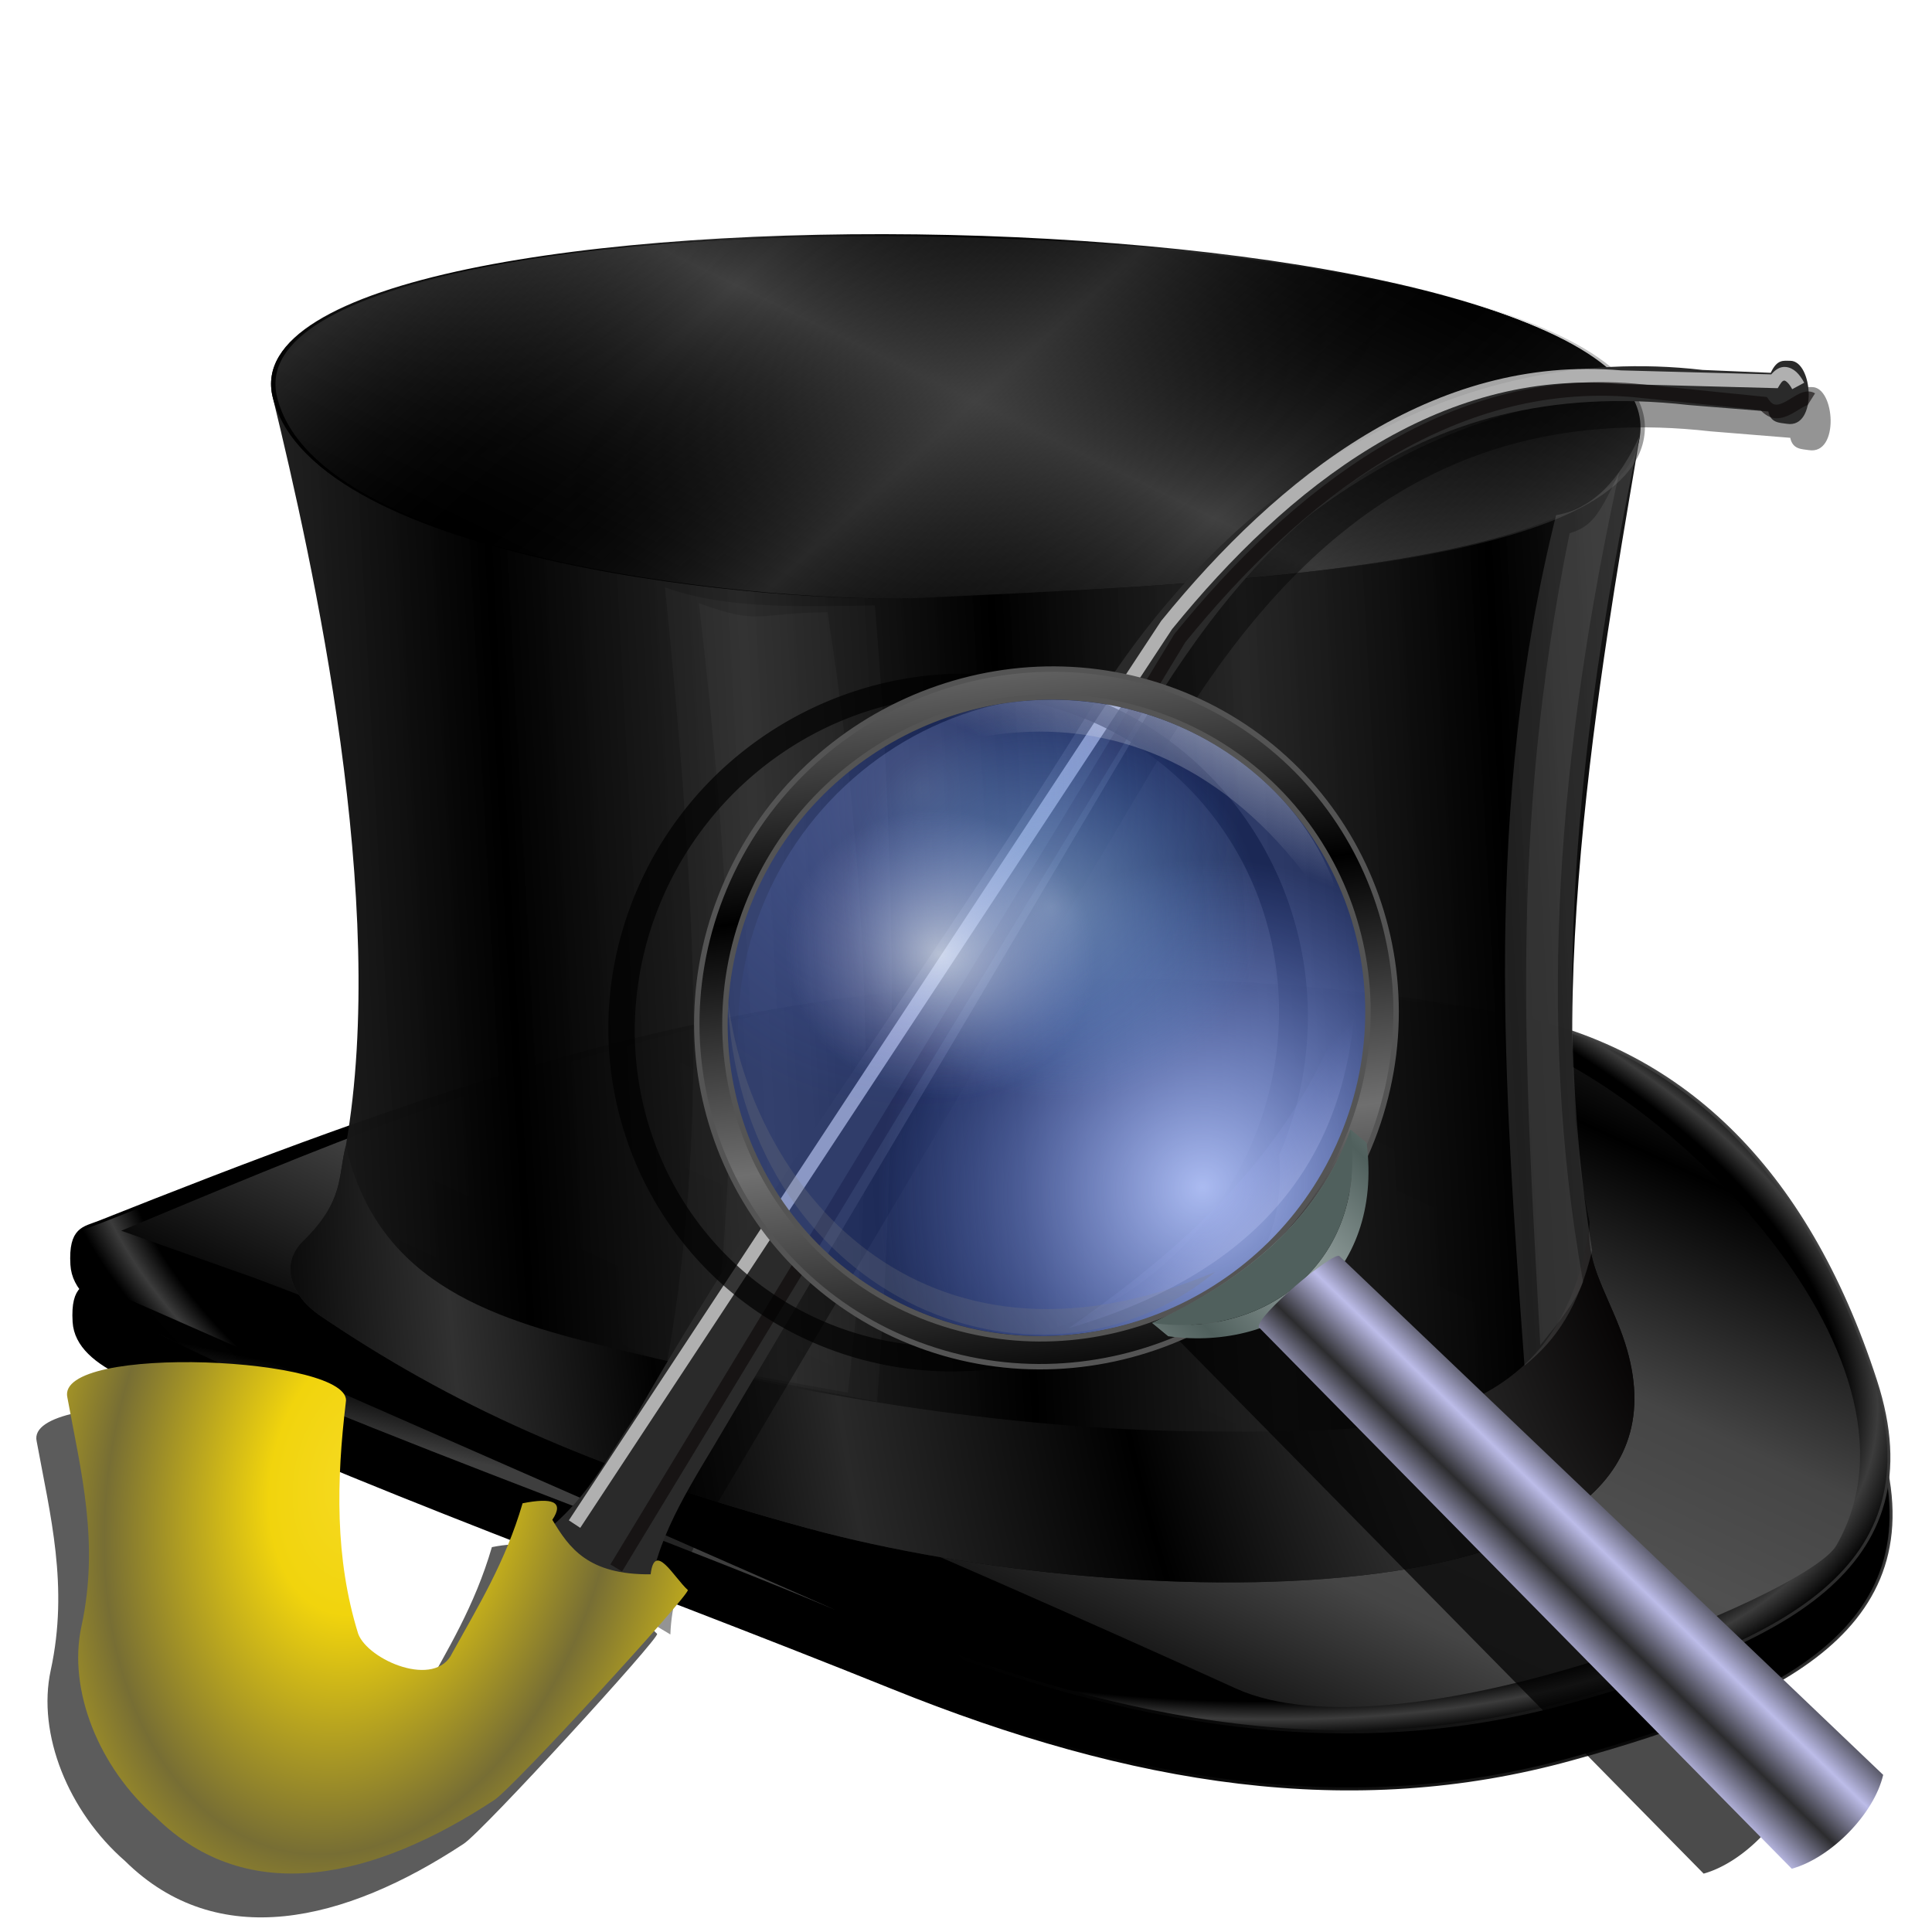 <?xml version="1.0" encoding="UTF-8" standalone="no"?>
<!-- Created with Inkscape (http://www.inkscape.org/) -->

<svg
   xmlns:dc="http://purl.org/dc/elements/1.1/"
   xmlns:cc="http://creativecommons.org/ns#"
   xmlns:rdf="http://www.w3.org/1999/02/22-rdf-syntax-ns#"
   xmlns:svg="http://www.w3.org/2000/svg"
   xmlns="http://www.w3.org/2000/svg"
   xmlns:xlink="http://www.w3.org/1999/xlink"
   xmlns:sodipodi="http://sodipodi.sourceforge.net/DTD/sodipodi-0.dtd"
   xmlns:inkscape="http://www.inkscape.org/namespaces/inkscape"
   version="1.1"
   id="svg2"
   width="255"
   height="255"
   viewBox="0 0 255 255"
   sodipodi:docname="Sherlock.svg"
   inkscape:version="0.92.5 (2060ec1f9f, 2020-04-08)">
  <defs
     id="defs6">
    <linearGradient
       inkscape:collect="always"
       id="linearGradient926">
      <stop
         style="stop-color:#f6da23;stop-opacity:1;"
         offset="0"
         id="stop922" />
      <stop
         id="stop930"
         offset="0.364"
         style="stop-color:#f1d40d;stop-opacity:1" />
      <stop
         style="stop-color:#776e34;stop-opacity:1"
         offset="1"
         id="stop924" />
    </linearGradient>
    <linearGradient
       id="linearGradient879"
       inkscape:collect="always">
      <stop
         id="stop874"
         offset="0"
         style="stop-color:#000000;stop-opacity:0" />
      <stop
         id="stop877"
         offset="1"
         style="stop-color:#414141;stop-opacity:0.541" />
    </linearGradient>
    <linearGradient
       inkscape:collect="always"
       id="linearGradient946">
      <stop
         style="stop-color:#000000;stop-opacity:1;"
         offset="0"
         id="stop942" />
      <stop
         style="stop-color:#3e3e3e;stop-opacity:0.955"
         offset="1"
         id="stop944" />
    </linearGradient>
    <linearGradient
       inkscape:collect="always"
       id="linearGradient938">
      <stop
         style="stop-color:#3e3e3e;stop-opacity:1"
         offset="0"
         id="stop934" />
      <stop
         style="stop-color:#000000;stop-opacity:0.977"
         offset="1"
         id="stop936" />
    </linearGradient>
    <linearGradient
       inkscape:collect="always"
       id="linearGradient896">
      <stop
         style="stop-color:#000000;stop-opacity:1;"
         offset="0"
         id="stop892" />
      <stop
         id="stop960"
         offset="0.239"
         style="stop-color:#040202;stop-opacity:1" />
      <stop
         id="stop958"
         offset="0.403"
         style="stop-color:#343434;stop-opacity:1" />
      <stop
         id="stop956"
         offset="0.567"
         style="stop-color:#000000;stop-opacity:1" />
      <stop
         id="stop954"
         offset="0.751"
         style="stop-color:#292929;stop-opacity:1" />
      <stop
         id="stop952"
         offset="0.869"
         style="stop-color:#020202;stop-opacity:1" />
      <stop
         style="stop-color:#313131;stop-opacity:1"
         offset="1"
         id="stop894" />
    </linearGradient>
    <linearGradient
       inkscape:collect="always"
       id="linearGradient888">
      <stop
         style="stop-color:#000000;stop-opacity:0"
         offset="0"
         id="stop884" />
      <stop
         style="stop-color:#414141;stop-opacity:1"
         offset="1"
         id="stop886" />
    </linearGradient>
    <linearGradient
       inkscape:collect="always"
       id="linearGradient880">
      <stop
         style="stop-color:#000000;stop-opacity:1;"
         offset="0"
         id="stop876" />
      <stop
         style="stop-color:#212121;stop-opacity:0.973"
         offset="1"
         id="stop878" />
    </linearGradient>
    <linearGradient
       id="linearGradient874"
       inkscape:collect="always">
      <stop
         id="stop868"
         offset="0"
         style="stop-color:#000000;stop-opacity:1;" />
      <stop
         style="stop-color:#000000;stop-opacity:1"
         offset="0.961"
         id="stop870" />
      <stop
         id="stop872"
         offset="1"
         style="stop-color:#3c3c3c;stop-opacity:1" />
    </linearGradient>
    <linearGradient
       inkscape:collect="always"
       id="linearGradient852">
      <stop
         style="stop-color:#000000;stop-opacity:1;"
         offset="0"
         id="stop848" />
      <stop
         id="stop912"
         offset="0.608"
         style="stop-color:#454545;stop-opacity:1" />
      <stop
         style="stop-color:#505050;stop-opacity:1"
         offset="1"
         id="stop850" />
    </linearGradient>
    <radialGradient
       inkscape:collect="always"
       xlink:href="#linearGradient874"
       id="radialGradient866"
       cx="510.958"
       cy="503.859"
       fx="510.958"
       fy="503.859"
       r="516.927"
       gradientTransform="matrix(0.228,0.05,-0.024,0.107,24.909,86.434)"
       gradientUnits="userSpaceOnUse"
       spreadMethod="reflect" />
    <linearGradient
       inkscape:collect="always"
       xlink:href="#linearGradient880"
       id="linearGradient882"
       x1="537.079"
       y1="392.085"
       x2="678.874"
       y2="384.393"
       gradientUnits="userSpaceOnUse"
       spreadMethod="reflect"
       gradientTransform="matrix(0.232,0,0,0.232,8.593,31.514)" />
    <linearGradient
       inkscape:collect="always"
       xlink:href="#linearGradient888"
       id="linearGradient890"
       x1="620.385"
       y1="-85.527"
       x2="530.548"
       y2="98.912"
       gradientUnits="userSpaceOnUse"
       spreadMethod="reflect"
       gradientTransform="matrix(0.232,0,0,0.232,8.593,31.514)" />
    <linearGradient
       inkscape:collect="always"
       xlink:href="#linearGradient879"
       id="linearGradient904"
       gradientUnits="userSpaceOnUse"
       x1="601.511"
       y1="204.253"
       x2="506.866"
       y2="100.158"
       spreadMethod="reflect"
       gradientTransform="matrix(0.232,0,0,0.232,9.172,31.514)" />
    <linearGradient
       inkscape:collect="always"
       xlink:href="#linearGradient852"
       id="linearGradient910"
       x1="434.478"
       y1="771.286"
       x2="524.067"
       y2="578.978"
       gradientUnits="userSpaceOnUse"
       spreadMethod="reflect"
       gradientTransform="matrix(0.232,0,0,0.232,8.593,31.514)" />
    <linearGradient
       inkscape:collect="always"
       xlink:href="#linearGradient938"
       id="linearGradient940"
       x1="191.678"
       y1="687.259"
       x2="198.345"
       y2="656.49"
       gradientUnits="userSpaceOnUse"
       gradientTransform="matrix(0.232,0,0,0.232,8.593,31.514)" />
    <linearGradient
       inkscape:collect="always"
       xlink:href="#linearGradient946"
       id="linearGradient948"
       x1="515.286"
       y1="818.404"
       x2="871.233"
       y2="449.174"
       gradientUnits="userSpaceOnUse"
       gradientTransform="matrix(0.232,0,0,0.232,8.593,31.514)" />
    <radialGradient
       inkscape:collect="always"
       xlink:href="#linearGradient896"
       id="radialGradient950"
       cx="17.231"
       cy="488.177"
       fx="17.231"
       fy="488.177"
       r="381.973"
       gradientTransform="matrix(0.013,-0.766,0.517,0.009,3.152,145.488)"
       gradientUnits="userSpaceOnUse"
       spreadMethod="reflect" />
    <linearGradient
       inkscape:collect="always"
       xlink:href="#linearGradient946"
       id="linearGradient964"
       gradientUnits="userSpaceOnUse"
       gradientTransform="matrix(0.232,0,0,0.232,8.882,39.04)"
       x1="515.286"
       y1="818.404"
       x2="871.233"
       y2="449.174" />
    <filter
       inkscape:collect="always"
       style="color-interpolation-filters:sRGB"
       id="filter974"
       x="-0.025"
       width="1.051"
       y="-0.062"
       height="1.123">
      <feGaussianBlur
         inkscape:collect="always"
         stdDeviation="2.543"
         id="feGaussianBlur976" />
    </filter>
    <radialGradient
       inkscape:collect="always"
       xlink:href="#linearGradient926"
       id="radialGradient928"
       cx="51.998"
       cy="202.346"
       fx="51.998"
       fy="202.346"
       r="41.057"
       gradientTransform="matrix(0.795,0.165,-0.25,1.201,57.215,-56.59)"
       gradientUnits="userSpaceOnUse"
       spreadMethod="reflect" />
    <filter
       inkscape:collect="always"
       style="color-interpolation-filters:sRGB"
       id="filter936"
       x="-0.012"
       width="1.023"
       y="-0.012"
       height="1.025">
      <feGaussianBlur
         inkscape:collect="always"
         stdDeviation="0.774"
         id="feGaussianBlur938" />
    </filter>
    <filter
       inkscape:collect="always"
       style="color-interpolation-filters:sRGB"
       id="filter882"
       x="-0.012"
       width="1.024"
       y="-0.012"
       height="1.024">
      <feGaussianBlur
         inkscape:collect="always"
         stdDeviation="0.832"
         id="feGaussianBlur884" />
    </filter>
    <filter
       inkscape:collect="always"
       style="color-interpolation-filters:sRGB"
       id="filter914"
       x="-0.044"
       width="1.088"
       y="-0.053"
       height="1.106">
      <feGaussianBlur
         inkscape:collect="always"
         stdDeviation="1.494"
         id="feGaussianBlur916" />
    </filter>
    <linearGradient
       id="linearGradient3788">
      <stop
         id="stop3790"
         stop-color="#949a98"
         stop-opacity="1" />
      <stop
         offset="0.581"
         id="stop3792"
         stop-color="#e4e4e4"
         stop-opacity="1" />
      <stop
         id="stop3794"
         offset="1"
         stop-color="#94969a"
         stop-opacity="1" />
    </linearGradient>
    <linearGradient
       id="linearGradient3770">
      <stop
         id="stop3772"
         stop-color="#7b7b7b"
         stop-opacity="1" />
      <stop
         offset="1"
         id="stop3774"
         stop-color="#bebebe"
         stop-opacity="1" />
    </linearGradient>
    <linearGradient
       id="linearGradient3757">
      <stop
         id="stop3759"
         stop-color="#949a98"
         stop-opacity="1" />
      <stop
         id="stop3765"
         offset="0.741"
         stop-color="#e4e4e4"
         stop-opacity="1" />
      <stop
         offset="1"
         id="stop3761"
         stop-color="#94969a"
         stop-opacity="1" />
    </linearGradient>
    <linearGradient
       inkscape:collect="always"
       id="linearGradient1417">
      <stop
         id="stop1413"
         stop-color="#fbfbfb"
         stop-opacity="0.425" />
      <stop
         offset="1"
         id="stop1415"
         stop-color="#fbfbfb"
         stop-opacity="0" />
    </linearGradient>
    <linearGradient
       id="linearGradient1409"
       inkscape:collect="always">
      <stop
         id="stop1405"
         stop-color="black"
         stop-opacity="1" />
      <stop
         id="stop1407"
         offset="1"
         stop-color="#6f6f6f"
         stop-opacity="1" />
    </linearGradient>
    <linearGradient
       inkscape:collect="always"
       id="linearGradient1388">
      <stop
         id="stop1384"
         stop-color="#b8c7f7"
         stop-opacity="0.275" />
      <stop
         offset="1"
         id="stop1386"
         stop-color="#3e67ee"
         stop-opacity="0" />
    </linearGradient>
    <linearGradient
       inkscape:collect="always"
       id="linearGradient1382">
      <stop
         id="stop1378"
         stop-color="white"
         stop-opacity="0.614" />
      <stop
         offset="1"
         id="stop1380"
         stop-color="#8d9ef4"
         stop-opacity="0" />
    </linearGradient>
    <linearGradient
       id="linearGradient1376"
       inkscape:collect="always">
      <stop
         id="stop1372"
         stop-color="#a0bfdf"
         stop-opacity="0.588" />
      <stop
         id="stop1374"
         offset="1"
         stop-color="#65a6e7"
         stop-opacity="0" />
    </linearGradient>
    <linearGradient
       id="linearGradient1370"
       inkscape:collect="always">
      <stop
         id="stop1366"
         stop-color="#ffffff"
         stop-opacity="0.608" />
      <stop
         id="stop1368"
         offset="1"
         stop-color="#b7baec"
         stop-opacity="0" />
    </linearGradient>
    <linearGradient
       inkscape:collect="always"
       id="linearGradient2976">
      <stop
         id="stop2978"
         stop-color="#2c2c2e"
         stop-opacity="1" />
      <stop
         offset="1"
         id="stop2980"
         stop-color="#bcbce8"
         stop-opacity="1" />
    </linearGradient>
    <linearGradient
       inkscape:collect="always"
       id="linearGradient2956">
      <stop
         id="stop2958"
         stop-color="#50605d"
         stop-opacity="1" />
      <stop
         offset="1"
         id="stop2960"
         stop-color="#94a19f"
         stop-opacity="1" />
    </linearGradient>
    <linearGradient
       inkscape:collect="always"
       id="linearGradient2851">
      <stop
         id="stop2853"
         stop-color="#abbbf1"
         stop-opacity="1" />
      <stop
         offset="1"
         id="stop2855"
         stop-color="#7e99f1"
         stop-opacity="0" />
    </linearGradient>
    <linearGradient
       inkscape:collect="always"
       xlink:href="#linearGradient1409"
       id="linearGradient2973"
       gradientUnits="userSpaceOnUse"
       x1="802.64"
       y1="756.57"
       x2="888.46"
       y2="601.07"
       gradientTransform="matrix(0.277,-0.104,0.1,0.257,-137.303,41.034)"
       spreadMethod="reflect" />
    <radialGradient
       inkscape:collect="always"
       xlink:href="#linearGradient2851"
       id="radialGradient2975"
       gradientUnits="userSpaceOnUse"
       gradientTransform="matrix(0.29,0,0,0.298,-132.618,-21.822)"
       cx="772.01"
       cy="594.79"
       fx="772.01"
       fy="594.79"
       r="219.37" />
    <radialGradient
       inkscape:collect="always"
       xlink:href="#linearGradient1388"
       id="radialGradient2977"
       gradientUnits="userSpaceOnUse"
       gradientTransform="matrix(0.288,0,0,0.296,-132.863,-18.488)"
       cx="1055.83"
       cy="403.88"
       fx="1055.83"
       fy="403.88"
       r="219.37" />
    <radialGradient
       inkscape:collect="always"
       xlink:href="#linearGradient1376"
       id="radialGradient2979"
       gradientUnits="userSpaceOnUse"
       gradientTransform="matrix(0.286,0,0,0.26,-132.938,-18.04)"
       cx="951.66"
       cy="507.65"
       fx="951.66"
       fy="507.65"
       r="145.83" />
    <radialGradient
       inkscape:collect="always"
       xlink:href="#linearGradient1370"
       id="radialGradient2981"
       gradientUnits="userSpaceOnUse"
       gradientTransform="matrix(0.286,0,0,0.265,-124.323,-11.987)"
       cx="981.21"
       cy="537.2"
       fx="981.21"
       fy="537.2"
       r="107.49" />
    <linearGradient
       inkscape:collect="always"
       xlink:href="#linearGradient2956"
       id="linearGradient2983"
       gradientUnits="userSpaceOnUse"
       spreadMethod="reflect"
       x1="1760.55"
       y1="362.96"
       x2="1795.21"
       y2="435.88" />
    <linearGradient
       inkscape:collect="always"
       xlink:href="#linearGradient2976"
       id="linearGradient2989"
       gradientUnits="userSpaceOnUse"
       spreadMethod="reflect"
       x1="1802.99"
       y1="777.94"
       x2="1788.95"
       y2="746.16"
       gradientTransform="matrix(0.268,-0.1,0.102,0.262,-485.335,161.023)" />
    <linearGradient
       inkscape:collect="always"
       xlink:href="#linearGradient1382"
       id="linearGradient2991"
       gradientUnits="userSpaceOnUse"
       gradientTransform="matrix(0.268,-0.1,0.102,0.262,-131,34.548)"
       x1="680.28"
       y1="617.38"
       x2="787.4"
       y2="571.5" />
    <linearGradient
       inkscape:collect="always"
       xlink:href="#linearGradient1417"
       id="linearGradient1419"
       x1="145.78"
       y1="18.213"
       x2="154"
       y2="37.39"
       gradientUnits="userSpaceOnUse" />
    <linearGradient
       id="linearGradient2899">
      <stop
         stop-opacity="1"
         stop-color="#000000"
         id="stop2901" />
      <stop
         stop-opacity="1"
         stop-color="#ffffff"
         offset="1"
         id="stop2903" />
    </linearGradient>
    <linearGradient
       id="linearGradient2932">
      <stop
         stop-opacity="0.588"
         stop-color="#ffffff"
         id="stop2934" />
      <stop
         stop-opacity="1"
         stop-color="#ededed"
         offset="1"
         id="stop2936" />
    </linearGradient>
    <linearGradient
       id="linearGradient2762">
      <stop
         stop-opacity="1"
         stop-color="#0f3f21"
         id="stop2764" />
      <stop
         stop-opacity="1"
         stop-color="#768675"
         offset="1"
         id="stop2766" />
    </linearGradient>
    <filter
       color-interpolation-filters="sRGB"
       height="1.048"
       y="-0.024"
       width="1.048"
       x="-0.024"
       id="filter1413"
       inkscape:collect="always">
      <feGaussianBlur
         id="feGaussianBlur1415"
         stdDeviation="2.197"
         inkscape:collect="always" />
    </filter>
    <linearGradient
       inkscape:collect="always"
       xlink:href="#linearGradient2956"
       id="linearGradient2569"
       gradientUnits="userSpaceOnUse"
       x1="1760.55"
       y1="362.96"
       x2="1795.21"
       y2="435.88"
       spreadMethod="reflect" />
    <linearGradient
       inkscape:collect="always"
       xlink:href="#linearGradient2956"
       id="linearGradient2571"
       gradientUnits="userSpaceOnUse"
       x1="1760.55"
       y1="362.96"
       x2="1795.21"
       y2="435.88"
       spreadMethod="reflect" />
  </defs>
  <sodipodi:namedview
     pagecolor="#ff0000"
     bordercolor="#666666"
     borderopacity="1"
     objecttolerance="10"
     gridtolerance="10"
     guidetolerance="10"
     inkscape:pageopacity="0"
     inkscape:pageshadow="2"
     inkscape:window-width="640"
     inkscape:window-height="480"
     id="namedview4"
     showgrid="false"
     inkscape:snap-to-guides="false"
     inkscape:snap-grids="false"
     inkscape:snap-others="false"
     inkscape:object-nodes="false"
     inkscape:snap-nodes="false"
     inkscape:snap-global="false"
     inkscape:zoom="3.454902"
     inkscape:cx="127.5"
     inkscape:cy="127.5"
     inkscape:current-layer="svg2" />
  <path
     sodipodi:nodetypes="sssssssss"
     inkscape:connector-curvature="0"
     id="path962"
     d="m 247.826,189.728 c 8.134,25.006 -12.793,34.82 -40.423,42.444 -29.01,8.005 -57.994,3.308 -89.604,-9.432 -36.35,-14.65 -70.264,-26.422 -101.282,-41.097 -3.804,-1.8 -6.552,-4.014 -6.737,-7.186 -0.282,-4.829 1.605,-4.825 3.593,-5.614 19.953,-7.919 40.72,-15.941 62.655,-22.008 40.427,-11.181 81.907,-12.819 122.841,-5.39 22.991,4.173 39.746,19.968 48.957,48.283 z"
     style="fill:#000000;fill-opacity:1;stroke:url(#linearGradient964);stroke-width:0.395;stroke-linecap:butt;stroke-linejoin:miter;stroke-miterlimit:4;stroke-dasharray:none;stroke-opacity:1;filter:url(#filter974)" />
  <path
     style="fill:url(#radialGradient866);fill-opacity:1;stroke:url(#linearGradient948);stroke-width:0.395;stroke-linecap:butt;stroke-linejoin:miter;stroke-miterlimit:4;stroke-dasharray:none;stroke-opacity:1"
     d="m 247.537,182.202 c 8.134,25.006 -12.793,34.82 -40.423,42.444 -29.01,8.005 -57.994,3.308 -89.604,-9.432 C 81.16,200.564 47.246,188.792 16.228,174.117 c -3.804,-1.8 -6.552,-4.014 -6.737,-7.186 -0.282,-4.829 1.605,-4.825 3.593,-5.614 19.953,-7.919 40.72,-15.941 62.655,-22.008 40.427,-11.181 81.907,-12.819 122.841,-5.39 22.991,4.173 39.746,19.968 48.957,48.283 z"
     id="path836"
     inkscape:connector-curvature="0"
     sodipodi:nodetypes="sssssssss" />
  <path
     style="fill:url(#linearGradient910);fill-opacity:1;stroke:none;stroke-width:0.232px;stroke-linecap:butt;stroke-linejoin:miter;stroke-opacity:1"
     d="m 16.004,162.44 c 49.544,-20.618 103.051,-44.13 180.331,-26.275 21.247,4.909 60.523,42.606 46.037,67.821 -3.813,6.637 -57.777,28.62 -79.274,18.864 C 121.582,204.008 78.845,185.777 33.745,168.728 Z"
     id="path844"
     inkscape:connector-curvature="0"
     sodipodi:nodetypes="cssscc" />
  <path
     sodipodi:nodetypes="sssscsscs"
     inkscape:connector-curvature="0"
     id="path840"
     d="m 213.851,175.465 c 15.094,39.33 -64.723,37.792 -107.121,26.275 -29.222,-7.938 -47.677,-16.669 -64.452,-28.071 -3.704,-2.518 -5.525,-6.685 -2.246,-9.881 5.424,-5.287 4.56,-8.475 5.614,-12.576 5.638,-32.068 -4.3,-76.792 -9.657,-98.812 -7.518,-30.906 185.8,-28.069 180.331,5.839 -2.862,17.743 -13.393,72.182 -6.513,103.078 -0.584,4.992 2.006,8.843 4.042,14.148 z"
     style="fill:url(#linearGradient882);fill-opacity:1;stroke:none;stroke-width:0.232px;stroke-linecap:butt;stroke-linejoin:miter;stroke-opacity:1" />
  <path
     style="fill:url(#radialGradient950);fill-opacity:1;stroke:none;stroke-width:0.232px;stroke-linecap:butt;stroke-linejoin:miter;stroke-opacity:1"
     d="m 213.851,175.465 c 15.094,39.33 -64.723,37.792 -107.121,26.275 -29.222,-7.938 -47.677,-16.669 -64.452,-28.071 -3.704,-2.518 -5.525,-6.685 -2.246,-9.881 5.424,-5.287 4.56,-8.475 5.614,-12.576 4.29,18.685 20.117,23.081 36.156,26.949 25.913,6.248 52.537,10.829 79.723,10.779 18.102,-0.033 44.771,1.442 48.283,-27.622 -0.584,4.992 2.006,8.843 4.042,14.148 z"
     id="path838"
     inkscape:connector-curvature="0"
     sodipodi:nodetypes="sssscsscs" />
  <path
     sodipodi:nodetypes="ssss"
     inkscape:connector-curvature="0"
     id="path900"
     d="M 121.552,78.899 C 102.934,79.788 41.347,74.419 35.991,52.4 28.472,21.494 223.721,25.085 216.322,58.239 c -3.865,17.318 -59.946,18.997 -94.769,20.661 z"
     style="fill:#000000;fill-opacity:1;stroke:none;stroke-width:0.232px;stroke-linecap:butt;stroke-linejoin:miter;stroke-opacity:1" />
  <path
     style="fill:url(#linearGradient890);fill-opacity:1;stroke:none;stroke-width:0.232px;stroke-linecap:butt;stroke-linejoin:miter;stroke-opacity:1"
     d="M 121.552,78.899 C 102.934,79.788 41.347,74.419 35.991,52.4 28.472,21.494 223.721,25.085 216.322,58.239 c -3.865,17.318 -59.946,18.997 -94.769,20.661 z"
     id="path842"
     inkscape:connector-curvature="0"
     sodipodi:nodetypes="ssss" />
  <path
     style="fill:url(#linearGradient940);fill-opacity:1;stroke:none;stroke-width:0.232px;stroke-linecap:butt;stroke-linejoin:miter;stroke-opacity:1"
     d="m 10.828,168.801 c 5.36,9.191 63.879,28.688 99.496,43.718 z"
     id="path846"
     inkscape:connector-curvature="0"
     sodipodi:nodetypes="ccc" />
  <path
     sodipodi:nodetypes="ssss"
     inkscape:connector-curvature="0"
     id="path902"
     d="m 122.131,78.899 c -18.619,0.889 -80.205,-4.48 -85.562,-26.499 -7.518,-30.906 187.73,-27.315 180.331,5.839 -3.865,17.318 -59.946,18.997 -94.769,20.661 z"
     style="fill:url(#linearGradient904);fill-opacity:1;stroke:none;stroke-width:0.232px;stroke-linecap:butt;stroke-linejoin:miter;stroke-opacity:1" />
  <path
     style="fill:#ffffff;fill-opacity:0.122;stroke:none;stroke-width:0.232px;stroke-linecap:butt;stroke-linejoin:miter;stroke-opacity:1"
     d="m 216.396,57.582 c -2.599,5.619 -6.04,9.555 -11.015,10.42 -9.71,38.973 -6.836,75.586 -4.168,112.237 4.301,-3.469 7.107,-7.776 8.931,-15.183 -5.744,-34.904 -1.42,-70.992 6.252,-107.474 z"
     id="path914"
     inkscape:connector-curvature="0"
     sodipodi:nodetypes="ccccc" />
  <path
     sodipodi:nodetypes="ccccc"
     inkscape:connector-curvature="0"
     id="path916"
     d="m 213.716,62.346 c -2.599,5.619 -3.658,7.173 -6.55,8.038 -8.111,40.038 -5.832,70.996 -3.87,107.176 2.515,-3.172 4.427,-5.394 5.657,-8.336 -6.256,-34.904 -3.173,-70.397 4.763,-106.879 z"
     style="fill:#ffffff;fill-opacity:0.078;stroke:none;stroke-width:0.232px;stroke-linecap:butt;stroke-linejoin:miter;stroke-opacity:1" />
  <path
     style="fill:#ffffff;fill-opacity:0.031;stroke:none;stroke-width:0.232px;stroke-linecap:butt;stroke-linejoin:miter;stroke-opacity:1"
     d="m 87.784,77.529 c 8.15,2.951 18.006,2.492 27.687,2.382 3.01,35.862 2.842,70.817 0.298,105.092 L 88.082,179.644 C 94.065,146.113 91.14,111.839 87.784,77.529 Z"
     id="path918"
     inkscape:connector-curvature="0"
     sodipodi:nodetypes="ccccc" />
  <path
     sodipodi:nodetypes="ccccc"
     inkscape:connector-curvature="0"
     id="path920"
     d="m 92.25,79.613 c 8.15,2.951 7.288,1.302 16.97,1.191 5.461,35.097 6.742,69.498 2.679,103.008 L 93.738,180.537 c 4.743,-33.165 2.418,-66.973 -1.489,-100.924 z"
     style="fill:#ffffff;fill-opacity:0.031;stroke:none;stroke-width:0.232px;stroke-linecap:butt;stroke-linejoin:miter;stroke-opacity:1" />
  <path
     sodipodi:nodetypes="cccscccccccc"
     inkscape:connector-curvature="0"
     id="path886"
     d="m 68.848,206.382 c 2.223,3.713 4.702,7.265 12.976,7.197 0.524,-4.423 3.056,0.393 4.907,2.072 0.326,0.565 -22.948,26.003 -25.515,27.696 -15.786,10.414 -32.494,14.332 -44.706,2.29 -7.48,-6.518 -11.642,-16.751 -9.814,-25.188 2.404,-11.075 -0.081,-20.521 -1.854,-30.204 -1.664,-7.171 38.046,-5.395 36.746,0.654 -1.226,10.295 -1.469,20.525 1.636,30.531 1.294,3.472 10.205,7.326 12.431,2.508 3.385,-6.136 6.993,-11.937 9.268,-19.736 3.893,-0.769 5.553,-0.246 3.925,2.181 z"
     style="fill:#000000;fill-opacity:0.64;stroke:none;stroke-width:0.169px;stroke-linecap:butt;stroke-linejoin:miter;stroke-opacity:1;filter:url(#filter914)" />
  <path
     sodipodi:nodetypes="ccsccssccsccc"
     inkscape:connector-curvature="0"
     id="path880"
     d="m 73.435,206.703 c 7.011,-4.971 9.471,-10.853 13.426,-16.436 18.221,-31.864 40.604,-61.844 60.187,-93.521 18.421,-29.797 47.917,-48.237 80.558,-44.446 l 9.001,0.38 c 0.854,-1.816 1.656,-1.583 2.561,-1.588 3.035,-0.015 3.642,8.95 -0.413,8.32 -0.976,-0.152 -2.142,-0.086 -2.465,-1.627 L 225.754,56.93 C 188.845,52.75 168.304,74.206 153.298,99.524 L 97.047,194.434 c -4.142,6.885 -8.328,13.762 -8.565,21.297 z"
     style="fill:#000000;fill-opacity:0.419;stroke:none;stroke-width:0.169px;stroke-linecap:butt;stroke-linejoin:miter;stroke-opacity:1;filter:url(#filter882)" />
  <path
     style="fill:#2a2a2a;fill-opacity:1;stroke:none;stroke-width:0.169px;stroke-linecap:butt;stroke-linejoin:miter;stroke-opacity:1"
     d="m 70.541,203.23 c 7.011,-4.971 9.471,-10.853 13.426,-16.436 18.221,-31.864 40.604,-61.844 60.187,-93.521 18.421,-29.797 47.917,-48.237 80.558,-44.446 l 9.001,0.38 c 0.854,-1.816 1.656,-1.583 2.561,-1.588 3.035,-0.015 3.642,8.95 -0.413,8.32 -0.976,-0.152 -2.142,-0.086 -2.465,-1.627 L 222.86,53.457 C 185.951,49.276 165.41,70.732 150.404,96.051 L 94.152,190.961 c -4.142,6.885 -8.328,13.762 -8.565,21.297 z"
     id="path817"
     inkscape:connector-curvature="0"
     sodipodi:nodetypes="ccsccssccsccc" />
  <path
     style="fill:url(#radialGradient928);fill-opacity:1;stroke:none;stroke-width:0.169px;stroke-linecap:butt;stroke-linejoin:miter;stroke-opacity:1"
     d="m 72.9,200.594 c 2.223,3.713 4.702,7.265 12.976,7.197 0.524,-4.423 3.056,0.393 4.907,2.072 0.326,0.565 -22.948,26.003 -25.515,27.696 -15.786,10.414 -32.494,14.332 -44.706,2.29 -7.48,-6.518 -11.642,-16.751 -9.814,-25.188 2.404,-11.075 -0.081,-20.521 -1.854,-30.204 -1.664,-7.171 38.046,-5.395 36.746,0.654 -1.226,10.295 -1.469,20.525 1.636,30.531 1.294,3.472 10.205,7.326 12.431,2.508 3.385,-6.136 6.993,-11.937 9.268,-19.736 3.893,-0.769 5.553,-0.246 3.925,2.181 z"
     id="path819"
     inkscape:connector-curvature="0"
     sodipodi:nodetypes="cccscccccccc" />
  <path
     style="color:#000000;font-style:normal;font-variant:normal;font-weight:normal;font-stretch:normal;font-size:medium;line-height:normal;font-family:sans-serif;font-variant-ligatures:normal;font-variant-position:normal;font-variant-caps:normal;font-variant-numeric:normal;font-variant-alternates:normal;font-feature-settings:normal;text-indent:0;text-align:start;text-decoration:none;text-decoration-line:none;text-decoration-style:solid;text-decoration-color:#000000;letter-spacing:normal;word-spacing:normal;text-transform:none;writing-mode:lr-tb;direction:ltr;text-orientation:mixed;dominant-baseline:auto;baseline-shift:baseline;text-anchor:start;white-space:normal;shape-padding:0;clip-rule:nonzero;display:inline;overflow:visible;visibility:visible;opacity:1;isolation:auto;mix-blend-mode:normal;color-interpolation:sRGB;color-interpolation-filters:linearRGB;solid-color:#000000;solid-opacity:1;vector-effect:none;fill:#ffffff;fill-opacity:0.631;fill-rule:nonzero;stroke:none;stroke-width:1.8;stroke-linecap:butt;stroke-linejoin:miter;stroke-miterlimit:4;stroke-dasharray:none;stroke-dashoffset:0;stroke-opacity:1;filter:url(#filter936);color-rendering:auto;image-rendering:auto;shape-rendering:auto;text-rendering:auto;enable-background:accumulate"
     d="m 235.74,48.441 c -0.8,-0.095 -1.445,0.374 -1.957,0.973 l -19.807,-0.527 c -24.733,-2.134 -45.165,13.927 -60.691,33.037 l -0.027,0.035 -78.176,118.709 1.504,0.99 78.119,-118.625 c 15.348,-18.882 35.252,-34.41 59.117,-32.352 l 0.025,0.002 20.789,0.553 0.271,-0.447 c 0.316,-0.522 0.514,-0.571 0.621,-0.559 0.107,0.013 0.532,0.224 1.021,1.137 l 1.586,-0.85 c -0.627,-1.171 -1.388,-1.957 -2.396,-2.076 z"
     id="path934"
     inkscape:connector-curvature="0" />
  <path
     style="color:#000000;font-style:normal;font-variant:normal;font-weight:normal;font-stretch:normal;font-size:medium;line-height:normal;font-family:sans-serif;font-variant-ligatures:normal;font-variant-position:normal;font-variant-caps:normal;font-variant-numeric:normal;font-variant-alternates:normal;font-feature-settings:normal;text-indent:0;text-align:start;text-decoration:none;text-decoration-line:none;text-decoration-style:solid;text-decoration-color:#000000;letter-spacing:normal;word-spacing:normal;text-transform:none;writing-mode:lr-tb;direction:ltr;text-orientation:mixed;dominant-baseline:auto;baseline-shift:baseline;text-anchor:start;white-space:normal;shape-padding:0;clip-rule:nonzero;display:inline;overflow:visible;visibility:visible;opacity:1;isolation:auto;mix-blend-mode:normal;color-interpolation:sRGB;color-interpolation-filters:linearRGB;solid-color:#000000;solid-opacity:1;vector-effect:none;fill:#0e0909;fill-opacity:0.631;fill-rule:nonzero;stroke:none;stroke-width:1.8;stroke-linecap:butt;stroke-linejoin:miter;stroke-miterlimit:4;stroke-dasharray:none;stroke-dashoffset:0;stroke-opacity:1;filter:url(#filter936);color-rendering:auto;image-rendering:auto;shape-rendering:auto;text-rendering:auto;enable-background:accumulate"
     d="m 215.713,50.625 c -24.733,-2.134 -45.165,13.925 -60.691,33.035 l -0.039,0.049 -74.418,122.777 1.539,0.932 74.35,-122.662 c 15.346,-18.876 35.246,-34.396 59.105,-32.338 L 232.352,54.125 c 0.608,0.645 1.324,1.062 2.043,1.082 0.86,0.024 1.589,-0.314 2.217,-0.66 0.628,-0.346 1.183,-0.728 1.584,-0.928 0.201,-0.1 0.358,-0.149 0.422,-0.158 0.064,-0.009 0.006,-0.006 -0.018,-0.021 l 0.963,-1.521 c -0.377,-0.238 -0.832,-0.291 -1.199,-0.238 -0.368,0.053 -0.677,0.181 -0.971,0.328 -0.588,0.293 -1.133,0.678 -1.65,0.963 -0.517,0.285 -0.981,0.446 -1.297,0.438 -0.316,-0.009 -0.578,-0.087 -1.002,-0.676 L 233.207,52.402 215.721,50.625 Z"
     id="path940"
     inkscape:connector-curvature="0" />
  <path
     style="opacity:1;fill:#000000;fill-opacity:0.706;stroke:none;stroke-width:0;stroke-linecap:round;stroke-linejoin:round;stroke-miterlimit:4;stroke-dasharray:none;stroke-opacity:1;filter:url(#filter1413)"
     d="m 169.417,59.267 c -7.349,0.038 -14.791,1.342 -22.028,4.048 -33.08,12.373 -49.37,49.399 -36.39,82.594 0.267,0.683 0.549,1.357 0.836,2.027 -0.676,7.989 1.009,14.799 4.339,20.188 l -99.323,94.763 c 1.679,7.232 9.631,15.285 16.834,17.283 l 98.112,-99.692 c 0.02,-0.044 0.029,-0.095 0.033,-0.15 4.247,1.435 8.92,2.04 13.771,1.735 15.015,6.676 32.464,7.746 48.855,1.615 33.08,-12.373 49.373,-49.399 36.392,-82.594 C 220.706,75.148 195.662,59.133 169.417,59.267 Z m 2.899,4.118 a 60.544,58.674 54.952 0 1 53.891,39.266 60.544,58.674 54.952 0 1 -33.052,76.878 60.544,58.674 54.952 0 1 -77.07,-35.689 60.544,58.674 54.952 0 1 33.051,-76.878 60.544,58.674 54.952 0 1 23.179,-3.577 z"
     id="ellipse1243"
     inkscape:connector-curvature="0"
     stroke-miterlimit="4"
     transform="matrix(-0.717,0,0,0.717,249.011,46.413)" />
  <g
     id="g1965"
     transform="matrix(-0.668,0,0,0.668,253.636,81.405)">
    <ellipse
       style="opacity:1;fill:#3e67ee;fill-opacity:0.328;stroke:none;stroke-width:0;stroke-linecap:round;stroke-linejoin:round;stroke-miterlimit:4;stroke-dasharray:none;stroke-opacity:1"
       stroke-miterlimit="4"
       transform="matrix(0.937,-0.35,0.364,0.931,0,0)"
       id="path1949"
       cx="132.38"
       cy="134.98"
       rx="63.66"
       ry="65.44" />
    <ellipse
       style="opacity:1;fill:url(#radialGradient2975);fill-opacity:1;stroke:none;stroke-width:0;stroke-linecap:round;stroke-linejoin:round;stroke-miterlimit:4;stroke-dasharray:none;stroke-opacity:1"
       stroke-miterlimit="4"
       transform="matrix(0.937,-0.35,0.364,0.931,0,0)"
       id="path2849"
       cx="132.04"
       cy="132.62"
       rx="63.66"
       ry="65.44" />
    <ellipse
       style="opacity:1;fill:url(#radialGradient2977);fill-opacity:1;stroke:none;stroke-width:0;stroke-linecap:round;stroke-linejoin:round;stroke-miterlimit:4;stroke-dasharray:none;stroke-opacity:1"
       stroke-miterlimit="4"
       transform="matrix(0.937,-0.35,0.364,0.931,0,0)"
       id="path2859"
       cx="129.4"
       cy="134.55"
       rx="63.08"
       ry="64.848" />
    <path
       style="fill:#807f7b;fill-opacity:0.228;fill-rule:evenodd;stroke:none;stroke-width:0.284;stroke-linecap:butt;stroke-linejoin:miter;stroke-opacity:1"
       id="path2869"
       sodipodi:nodetypes="ccc"
       d="m 139.536,129.422 c 58.694,24.734 92.442,-17.68 96.425,-54.57 -2.045,59.03 -60.69,84.037 -96.425,54.57 z"
       inkscape:connector-curvature="0" />
    <ellipse
       style="opacity:1;fill:url(#radialGradient2979);fill-opacity:1;stroke:none;stroke-width:5.674;stroke-linecap:round;stroke-linejoin:round;stroke-miterlimit:4;stroke-dasharray:none;stroke-opacity:1"
       stroke-miterlimit="4"
       transform="matrix(0.937,-0.35,0.364,0.931,0,0)"
       id="path2871"
       cx="139.31"
       cy="113.72"
       rx="41.718"
       ry="37.849" />
    <ellipse
       style="opacity:1;fill:url(#radialGradient2981);fill-opacity:1;stroke:none;stroke-width:5.674;stroke-linecap:round;stroke-linejoin:round;stroke-miterlimit:4;stroke-dasharray:none;stroke-opacity:1"
       stroke-miterlimit="4"
       transform="matrix(0.937,-0.35,0.364,0.931,0,0)"
       id="path2883"
       cx="156.37"
       cy="130.33"
       rx="30.749"
       ry="28.475" />
    <path
       style="fill:url(#linearGradient2991);fill-opacity:1;fill-rule:evenodd;stroke:none;stroke-width:0;stroke-linecap:butt;stroke-linejoin:miter;stroke-miterlimit:4;stroke-dasharray:none;stroke-opacity:1"
       stroke-miterlimit="4"
       sodipodi:nodetypes="ccc"
       id="path2984"
       d="m 111.783,70.232 c -0.065,37.765 20.696,59.827 56.77,70.345 C 143.401,123.039 121.15,102.746 111.783,70.232 Z"
       inkscape:connector-curvature="0" />
    <path
       style="fill:url(#linearGradient1419);fill-opacity:1;fill-rule:evenodd;stroke:none;stroke-width:0.284;stroke-linecap:butt;stroke-linejoin:miter;stroke-opacity:1"
       d="M 113.231,64.129 C 144.139,8.855 194.145,16.968 222.282,41.844 186.278,-4.102 119.324,17.523 113.231,64.129 Z"
       sodipodi:nodetypes="ccc"
       id="path2881"
       inkscape:connector-curvature="0" />
    <path
       style="color:#000000;font-style:normal;font-variant:normal;font-weight:normal;font-stretch:normal;font-size:0px;line-height:normal;font-family:sans-serif;font-variant-ligatures:normal;font-variant-position:normal;font-variant-caps:normal;font-variant-numeric:normal;font-variant-alternates:normal;font-feature-settings:normal;text-indent:0;text-align:start;text-decoration:none;text-decoration-line:none;text-decoration-style:solid;text-decoration-color:#000000;letter-spacing:0;word-spacing:0;text-transform:none;writing-mode:lr-tb;direction:ltr;text-orientation:mixed;dominant-baseline:auto;baseline-shift:0px;text-anchor:start;white-space:normal;shape-padding:0;clip-rule:nonzero;display:inline;overflow:visible;visibility:visible;opacity:1;isolation:auto;mix-blend-mode:normal;color-interpolation:sRGB;color-interpolation-filters:linearRGB;solid-color:#000000;solid-opacity:1;vector-effect:none;fill:url(#linearGradient2973);fill-opacity:1;fill-rule:nonzero;stroke:#545454;stroke-width:1.073;stroke-linecap:round;stroke-linejoin:round;stroke-miterlimit:4;stroke-dasharray:none;stroke-dashoffset:0;stroke-opacity:1;color-rendering:auto;image-rendering:auto;shape-rendering:auto;text-rendering:auto;enable-background:accumulate"
       direction="ltr"
       text-indent="0"
       baseline-shift="0"
       font-stretch="normal"
       font-variant-position="normal"
       font-variant-numeric="normal"
       text-transform="none"
       font-variant="normal"
       text-decoration-color="#000000"
       line-height="normal"
       display="inline"
       font-style="normal"
       text-decoration="none"
       font-weight="normal"
       font-variant-alternates="normal"
       text-decoration-style="solid"
       dominant-baseline="auto"
       stroke-miterlimit="4"
       text-decoration-line="none"
       font-size="0"
       overflow="visible"
       font-feature-settings="normal"
       word-spacing="0"
       isolation="auto"
       mix-blend-mode="normal"
       font-variant-caps="normal"
       text-align="start"
       letter-spacing="0"
       font-variant-ligatures="normal"
       visibility="visible"
       inkscape:connector-curvature="0"
       id="path1953"
       d="m 147.677,14.681 c -35.496,13.277 -52.976,53.007 -39.048,88.627 13.929,35.62 54.056,53.803 89.552,40.526 35.496,-13.277 52.978,-53.008 39.049,-88.627 C 223.302,19.586 183.173,1.404 147.677,14.681 Z m 2.022,5.17 c 32.656,-12.215 69.484,4.447 82.331,37.301 12.847,32.854 -3.215,69.296 -35.871,81.511 -32.656,12.215 -69.481,-4.446 -82.329,-37.3 -12.847,-32.854 3.212,-69.297 35.868,-81.512 z" />
    <g
       transform="matrix(0.268,-0.1,0.102,0.262,-406.146,195.482)"
       id="g2964">
      <g
         style="fill:url(#linearGradient2983);fill-opacity:1;fill-rule:evenodd;stroke:none;stroke-width:0;stroke-linecap:butt;stroke-linejoin:miter;stroke-miterlimit:4;stroke-dasharray:none;stroke-opacity:1"
         stroke-miterlimit="4"
         id="g2929">
        <path
           style="fill:url(#linearGradient2569);fill-opacity:1"
           d="m 1810.295,331.654 c -1.406,67.936 30.445,124.786 79.201,176.001 l -13.685,4.792 C 1827.055,461.232 1795.204,404.382 1796.61,336.446 Z"
           id="path2931"
           inkscape:connector-curvature="0" />
        <path
           style="fill:url(#linearGradient2571);fill-opacity:1"
           d="m 1889.495,507.655 c -77.252,-17.611 -123.393,-92.627 -79.201,-176.001 l -13.685,4.792 c -44.192,83.374 1.948,158.389 79.201,176.001 z"
           id="path2933"
           inkscape:connector-curvature="0" />
      </g>
      <path
         style="fill:#50605d;fill-opacity:1;fill-rule:evenodd;stroke:none;stroke-width:0;stroke-linecap:butt;stroke-linejoin:miter;stroke-miterlimit:4;stroke-dasharray:none;stroke-opacity:1"
         stroke-miterlimit="4"
         id="path1951"
         sodipodi:nodetypes="ccc"
         d="m 1810.295,331.654 c -1.406,67.936 30.445,124.786 79.201,176.001 -77.252,-17.611 -123.393,-92.627 -79.201,-176.001 z"
         inkscape:connector-curvature="0" />
    </g>
    <path
       style="fill:url(#linearGradient2989);fill-opacity:1;fill-rule:evenodd;stroke:none;stroke-width:0.284;stroke-linecap:butt;stroke-linejoin:miter;stroke-opacity:1"
       id="path1947"
       sodipodi:nodetypes="ccccc"
       d="m 115.024,126.341 c 0.996,-1.169 16.841,12.081 15.923,14.058 L 25.668,247.373 C 17.939,245.229 9.407,236.588 7.605,228.828 Z"
       inkscape:connector-curvature="0" />
  </g>
</svg>
